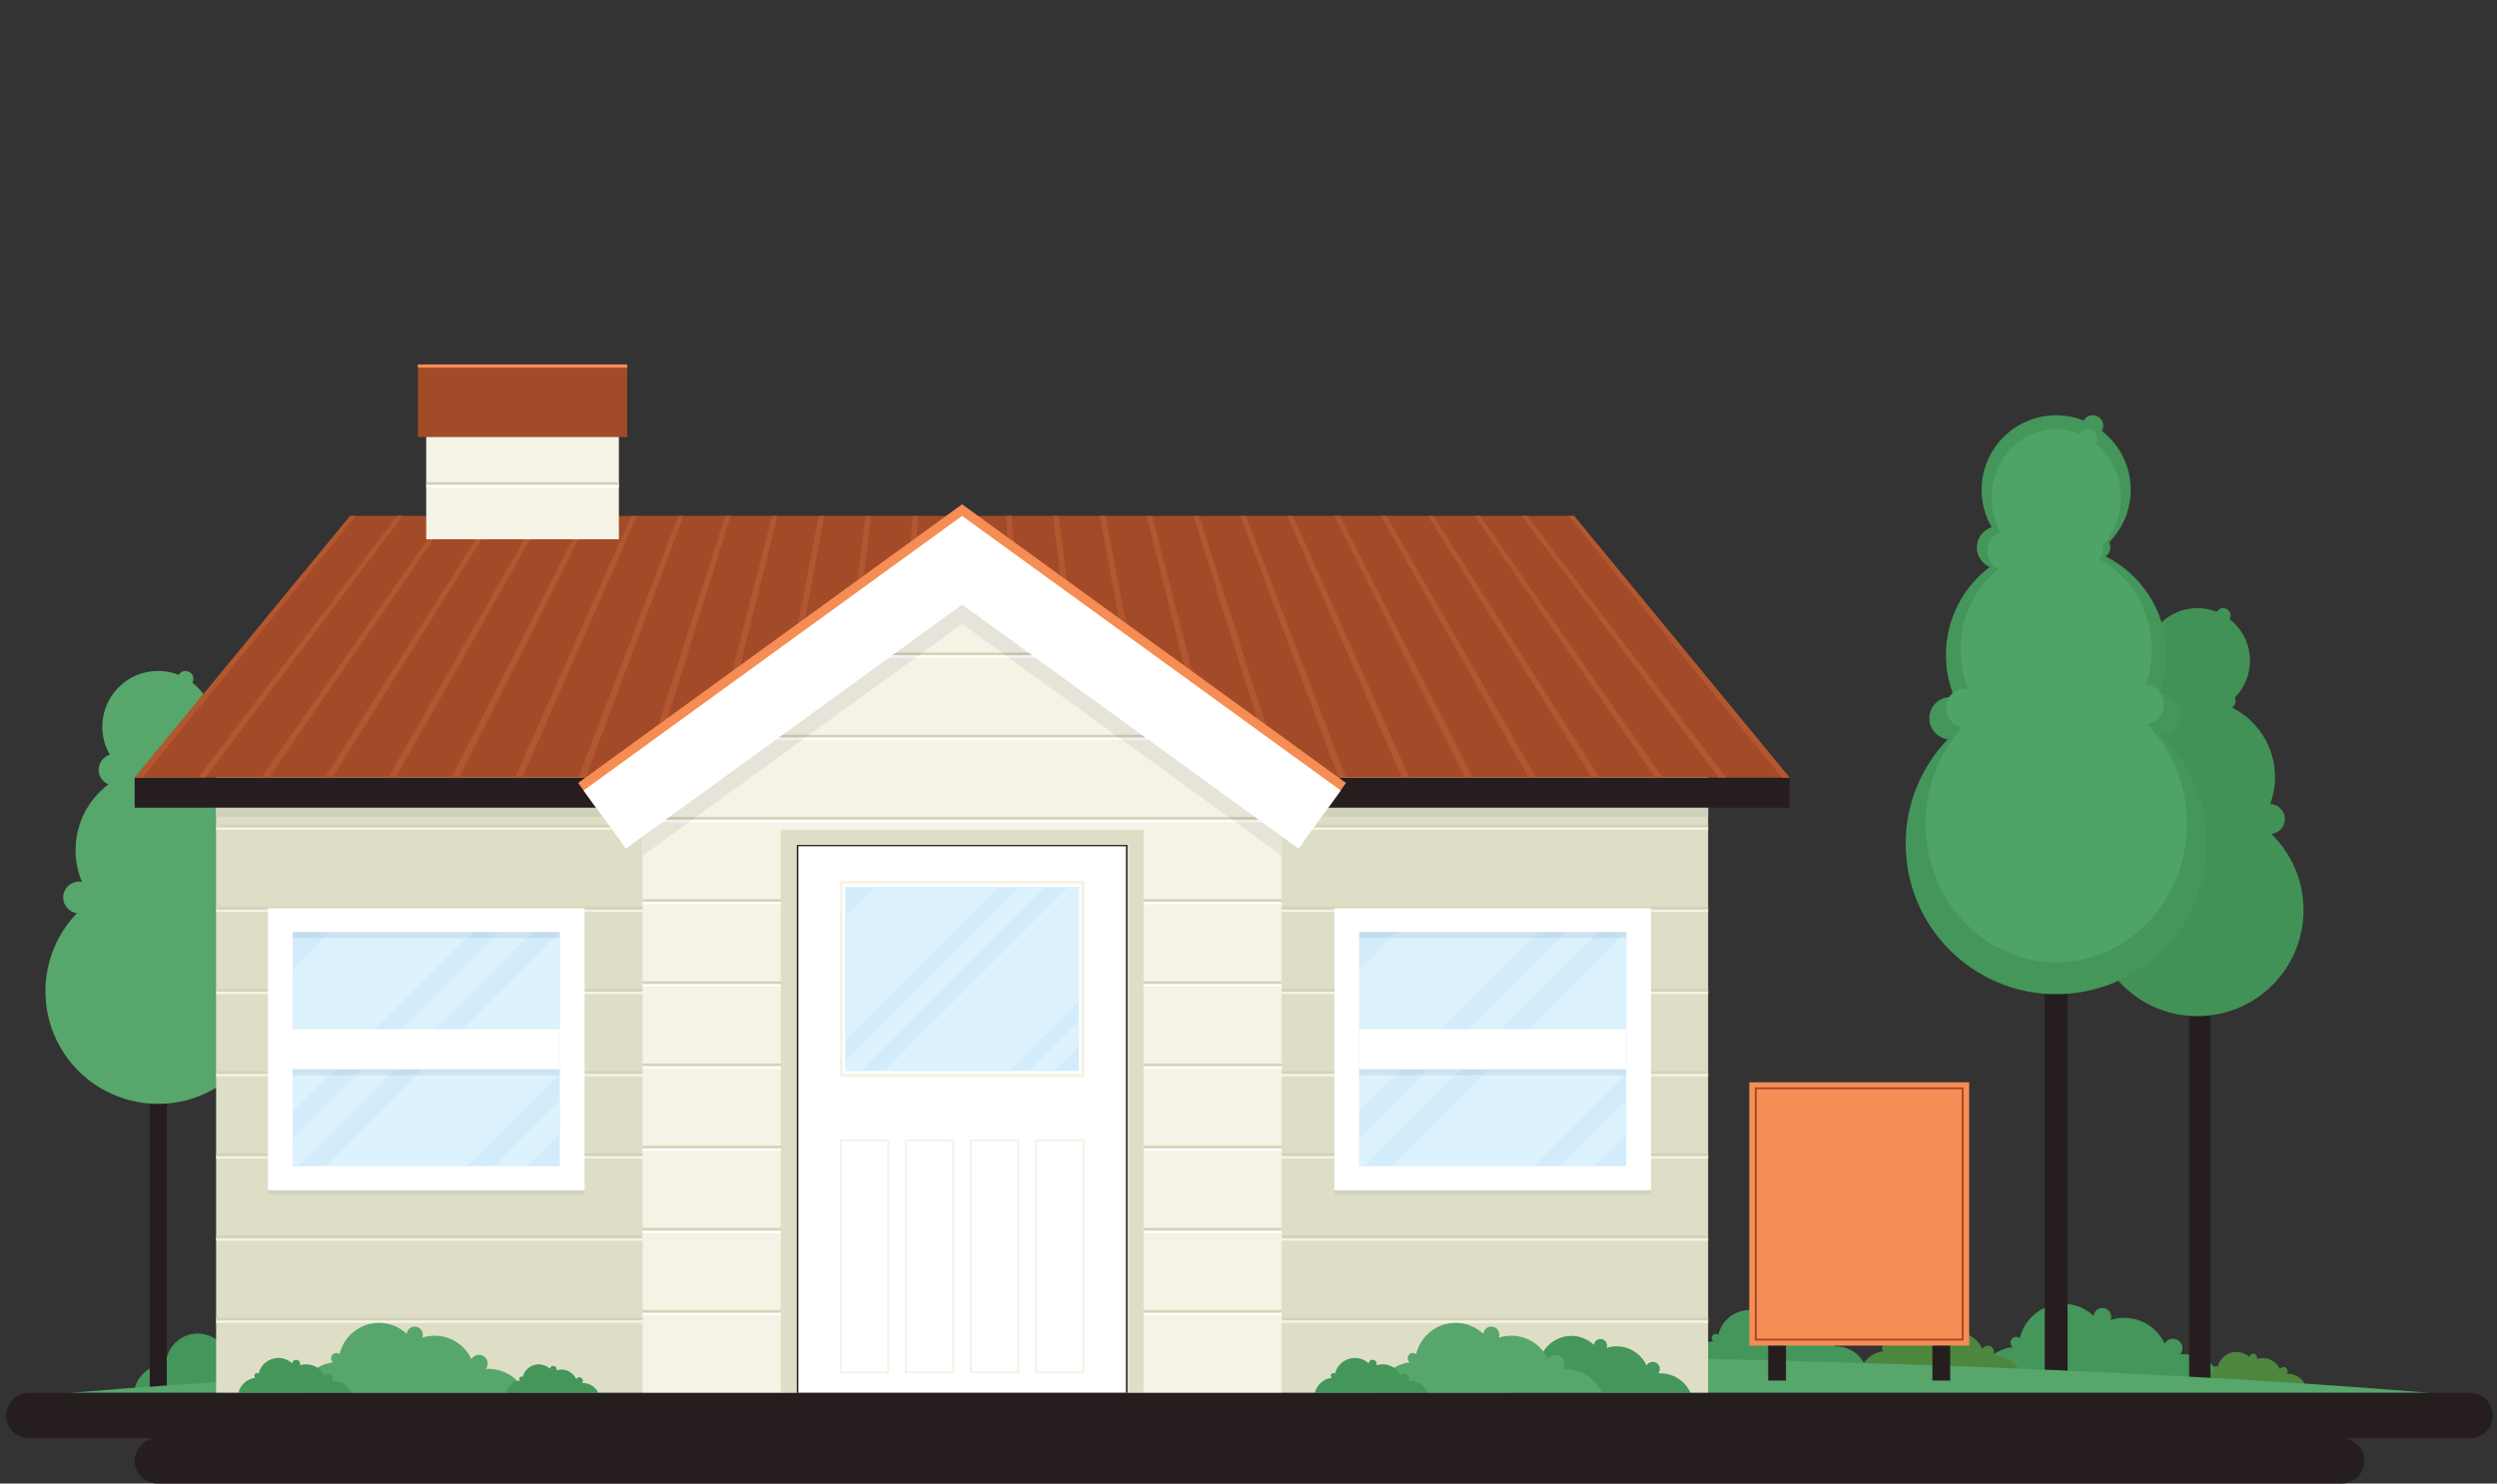 <?xml version="1.0" encoding="UTF-8"?>
<svg id="Layer_1" data-name="Layer 1" xmlns="http://www.w3.org/2000/svg" xmlns:xlink="http://www.w3.org/1999/xlink" viewBox="0 0 357.83 212.63">
  <rect x="0" y="0" width="357.83" height="212.63" fill="#333333" stroke="none"/>
  <defs>
    <style>
      .cls-1 {
        fill: #a34b28;
      }

      .cls-1, .cls-2, .cls-3, .cls-4, .cls-5, .cls-6, .cls-7, .cls-8, .cls-9, .cls-10, .cls-11, .cls-12, .cls-13, .cls-14, .cls-15, .cls-16, .cls-17, .cls-18, .cls-19, .cls-20, .cls-21, .cls-22, .cls-23 {
        stroke-width: 0px;
      }

      .cls-2 {
        fill: #dedec7;
      }

      .cls-3 {
        fill: #c5deef;
      }

      .cls-24 {
        clip-path: url(#clippath);
      }

      .cls-4 {
        fill: none;
      }

      .cls-5 {
        fill: #cee3ef;
      }

      .cls-6 {
        fill: #57a66b;
      }

      .cls-7 {
        fill: #429157;
      }

      .cls-25 {
        clip-path: url(#clippath-1);
      }

      .cls-26 {
        clip-path: url(#clippath-4);
      }

      .cls-27 {
        clip-path: url(#clippath-3);
      }

      .cls-28 {
        clip-path: url(#clippath-2);
      }

      .cls-8 {
        fill: #e5824e;
      }

      .cls-9 {
        fill: #e6e3d9;
      }

      .cls-10 {
        fill: #dcf2fd;
      }

      .cls-11 {
        fill: #f5f2e6;
      }

      .cls-12 {
        fill: #4d873e;
      }

      .cls-13 {
        fill: #44965a;
      }

      .cls-14 {
        fill: #4ea366;
      }

      .cls-15 {
        fill: #d2ecfb;
      }

      .cls-16 {
        fill: #b35730;
      }

      .cls-17 {
        fill: #261e1e;
      }

      .cls-18 {
        fill: #d1d2bb;
      }

      .cls-19 {
        fill: #f0f0f0;
      }

      .cls-20 {
        fill: #c6c4ab;
      }

      .cls-21 {
        fill: #fff;
      }

      .cls-22 {
        fill: #d4d2b6;
      }

      .cls-23 {
        fill: #f68d55;
      }
    </style>
    <clipPath id="clippath">
      <rect class="cls-4" width="357.83" height="212.63"/>
    </clipPath>
    <clipPath id="clippath-1">
      <rect class="cls-4" width="357.83" height="212.63"/>
    </clipPath>
    <clipPath id="clippath-2">
      <rect class="cls-4" width="357.83" height="212.63"/>
    </clipPath>
    <clipPath id="clippath-3">
      <rect class="cls-4" width="357.83" height="212.63"/>
    </clipPath>
    <clipPath id="clippath-4">
      <rect class="cls-4" width="357.83" height="212.63"/>
    </clipPath>
  </defs>
  <g class="cls-24">
    <path class="cls-13" d="M19.3,199.04h25.59c-.72-1.6-2.32-2.71-4.19-2.71-.1,0-.2,0-.3.02.14-.17.22-.38.22-.62,0-.54-.44-.99-.99-.99-.36,0-.68.2-.85.49-.73-1.57-2.32-2.65-4.16-2.65-.49,0-.96.08-1.4.22.04-.1.06-.21.06-.33,0-.5-.41-.91-.91-.91-.47,0-.85.36-.9.81-.82-.77-1.92-1.24-3.13-1.24-2.17,0-3.99,1.51-4.47,3.54-.1-.08-.22-.13-.36-.13-.33,0-.59.27-.59.59,0,.19.09.35.22.46-1.88.25-3.4,1.63-3.85,3.44"/>
    <path class="cls-13" d="M241.68,195.67h25.59c-.72-1.6-2.32-2.71-4.19-2.71-.1,0-.2,0-.3.02.14-.17.22-.38.22-.62,0-.54-.44-.99-.99-.99-.36,0-.68.2-.85.49-.73-1.57-2.32-2.65-4.16-2.65-.49,0-.96.08-1.4.22.04-.1.06-.21.06-.33,0-.5-.41-.91-.91-.91-.47,0-.85.36-.9.81-.82-.77-1.92-1.24-3.13-1.24-2.17,0-3.99,1.51-4.47,3.54-.1-.08-.22-.13-.36-.13-.33,0-.59.27-.59.59,0,.19.09.35.23.46-1.88.25-3.4,1.63-3.85,3.44"/>
    <path class="cls-13" d="M283.07,197.86h35.62c-1-2.22-3.23-3.77-5.83-3.77-.14,0-.28.01-.41.02.19-.24.31-.53.31-.86,0-.76-.61-1.37-1.37-1.37-.51,0-.95.28-1.18.69-1.02-2.18-3.23-3.69-5.79-3.69-.68,0-1.34.11-1.96.31.06-.14.09-.3.09-.46,0-.7-.57-1.27-1.27-1.27-.65,0-1.19.5-1.26,1.13-1.14-1.07-2.67-1.72-4.36-1.72-3.02,0-5.55,2.1-6.22,4.92-.14-.11-.31-.18-.51-.18-.45,0-.82.37-.82.82,0,.26.12.49.31.64-2.62.34-4.74,2.27-5.36,4.79"/>
    <path class="cls-12" d="M266.43,196.77h23.17c-.65-1.45-2.1-2.46-3.79-2.46-.09,0-.18,0-.27.01.12-.15.2-.34.2-.56,0-.49-.4-.89-.89-.89-.33,0-.61.18-.77.45-.66-1.42-2.1-2.4-3.77-2.4-.44,0-.87.07-1.27.2.04-.09.06-.19.06-.3,0-.46-.37-.83-.83-.83-.43,0-.77.32-.82.74-.74-.69-1.74-1.12-2.83-1.12-1.97,0-3.61,1.37-4.05,3.2-.09-.07-.2-.11-.33-.11-.3,0-.54.24-.54.54,0,.17.08.32.2.42-1.71.22-3.08,1.48-3.49,3.12"/>
    <path class="cls-12" d="M315.09,198.51h15.29c-.43-.95-1.39-1.62-2.5-1.62-.06,0-.12,0-.18,0,.08-.1.13-.23.13-.37,0-.33-.26-.59-.59-.59-.22,0-.41.12-.51.3-.44-.94-1.38-1.59-2.49-1.59-.29,0-.57.05-.84.13.02-.06.04-.13.04-.2,0-.3-.24-.55-.55-.55-.28,0-.51.21-.54.49-.49-.46-1.15-.74-1.87-.74-1.3,0-2.38.9-2.67,2.11-.06-.05-.14-.08-.22-.08-.2,0-.35.16-.35.35,0,.11.05.21.14.27-1.12.15-2.03.98-2.3,2.06"/>
  </g>
  <rect class="cls-17" x="21.46" y="104.16" width="2.44" height="95.74"/>
  <g class="cls-25">
    <path class="cls-6" d="M33.89,130.5c1.18-.09,2.1-1.07,2.1-2.27s-1-2.25-2.24-2.27c.47-1.28.73-2.66.73-4.1,0-4.62-2.66-8.63-6.53-10.57.32-.2.53-.56.53-.96,0-.2-.05-.38-.14-.54,1.43-1.44,2.32-3.43,2.32-5.63,0-2.57-1.21-4.85-3.09-6.31.09-.16.15-.35.15-.55,0-.63-.51-1.14-1.14-1.14-.42,0-.78.23-.98.56-.91-.36-1.9-.56-2.94-.56-4.42,0-8,3.58-8,8,0,1.46.39,2.82,1.07,4-.92.29-1.59,1.15-1.59,2.17,0,.94.57,1.75,1.39,2.09-2.85,2.16-4.7,5.58-4.7,9.43,0,1.61.32,3.15.91,4.55-.13-.02-.27-.04-.41-.04-1.26,0-2.28,1.02-2.28,2.27,0,1.16.86,2.11,1.98,2.25-2.8,2.9-4.52,6.85-4.52,11.2,0,8.91,7.22,16.13,16.14,16.13s16.13-7.22,16.13-16.13c0-4.55-1.89-8.66-4.92-11.59"/>
  </g>
  <rect class="cls-17" x="293.02" y="70.2" width="3.27" height="128.01"/>
  <rect class="cls-17" x="313.71" y="122.18" width="3.06" height="77.46"/>
  <g class="cls-28">
    <path class="cls-7" d="M325.46,119.52c1.11-.08,1.98-1.01,1.98-2.14s-.94-2.12-2.11-2.14c.45-1.21.69-2.51.69-3.87,0-4.36-2.51-8.13-6.15-9.96.3-.19.5-.52.5-.9,0-.18-.05-.35-.13-.51,1.35-1.36,2.19-3.24,2.19-5.31,0-2.42-1.14-4.57-2.91-5.94.09-.15.14-.33.14-.52,0-.59-.48-1.07-1.07-1.07-.39,0-.73.21-.92.53-.86-.34-1.79-.53-2.77-.53-4.16,0-7.54,3.37-7.54,7.54,0,1.37.37,2.66,1.01,3.77-.87.28-1.5,1.09-1.5,2.04,0,.89.54,1.65,1.31,1.97-2.69,2.03-4.43,5.26-4.43,8.89,0,1.52.31,2.97.86,4.29-.12-.02-.25-.04-.39-.04-1.18,0-2.14.96-2.14,2.14,0,1.09.81,1.99,1.87,2.12-2.64,2.74-4.26,6.45-4.26,10.55,0,8.4,6.81,15.21,15.21,15.21s15.21-6.81,15.21-15.21c0-4.29-1.78-8.16-4.64-10.93"/>
    <path class="cls-13" d="M309.65,105.41c1.57-.12,2.82-1.43,2.82-3.03s-1.33-3.01-2.99-3.04c.63-1.71.98-3.56.98-5.48,0-6.18-3.55-11.53-8.73-14.13.42-.27.7-.74.7-1.28,0-.26-.07-.5-.19-.72,1.92-1.93,3.1-4.59,3.1-7.53,0-3.43-1.62-6.48-4.13-8.43.12-.22.2-.47.2-.73,0-.84-.68-1.52-1.52-1.52-.56,0-1.04.3-1.3.75-1.22-.48-2.54-.75-3.93-.75-5.9,0-10.69,4.79-10.69,10.69,0,1.95.52,3.77,1.44,5.35-1.23.39-2.12,1.54-2.12,2.9,0,1.26.76,2.34,1.85,2.8-3.81,2.88-6.28,7.46-6.28,12.61,0,2.16.43,4.21,1.21,6.08-.18-.03-.36-.05-.55-.05-1.68,0-3.04,1.36-3.04,3.04,0,1.55,1.15,2.82,2.65,3.01-3.74,3.88-6.04,9.15-6.04,14.97,0,11.92,9.66,21.57,21.57,21.57s21.57-9.66,21.57-21.57c0-6.08-2.52-11.58-6.58-15.5"/>
    <path class="cls-14" d="M307.68,103.77c1.37-.11,2.44-1.31,2.44-2.79s-1.16-2.77-2.6-2.8c.55-1.57.85-3.27.85-5.05,0-5.69-3.08-10.62-7.58-13.01.37-.25.61-.68.61-1.18,0-.24-.06-.46-.16-.66,1.66-1.78,2.69-4.23,2.69-6.93,0-3.16-1.4-5.97-3.58-7.77.1-.2.17-.43.17-.68,0-.77-.59-1.4-1.32-1.4-.48,0-.9.28-1.13.69-1.06-.44-2.21-.69-3.41-.69-5.12,0-9.28,4.41-9.28,9.85,0,1.79.45,3.48,1.25,4.92-1.07.36-1.84,1.42-1.84,2.67,0,1.16.66,2.15,1.61,2.58-3.31,2.66-5.45,6.87-5.45,11.61,0,1.99.38,3.88,1.06,5.6-.15-.03-.31-.05-.48-.05-1.46,0-2.64,1.25-2.64,2.8,0,1.42,1,2.6,2.3,2.78-3.25,3.57-5.25,8.43-5.25,13.79,0,10.97,8.39,19.87,18.73,19.87s18.73-8.89,18.73-19.87c0-5.61-2.19-10.66-5.71-14.28"/>
    <path class="cls-6" d="M348.12,199.63c-40.98-3.41-101.53-5.57-169.07-5.57s-128.09,2.16-169.07,5.57h338.14Z"/>
  </g>
  <rect class="cls-2" x="30.97" y="108.21" width="213.81" height="91.42"/>
  <rect class="cls-11" x="30.97" y="189.24" width="213.81" height=".37"/>
  <rect class="cls-22" x="30.97" y="188.87" width="213.81" height=".37"/>
  <rect class="cls-11" x="30.97" y="177.46" width="213.81" height=".37"/>
  <rect class="cls-22" x="30.97" y="177.09" width="213.81" height=".37"/>
  <rect class="cls-11" x="30.97" y="165.68" width="213.81" height=".37"/>
  <rect class="cls-22" x="30.97" y="165.31" width="213.81" height=".37"/>
  <rect class="cls-11" x="30.97" y="153.9" width="213.81" height=".37"/>
  <rect class="cls-22" x="30.97" y="153.53" width="213.81" height=".37"/>
  <rect class="cls-11" x="30.97" y="142.12" width="213.81" height=".37"/>
  <rect class="cls-22" x="30.97" y="141.75" width="213.81" height=".37"/>
  <rect class="cls-11" x="30.97" y="130.34" width="213.81" height=".37"/>
  <rect class="cls-22" x="30.97" y="129.97" width="213.81" height=".37"/>
  <rect class="cls-11" x="30.97" y="118.57" width="213.81" height=".37"/>
  <rect class="cls-22" x="30.97" y="118.19" width="213.81" height=".37"/>
  <path class="cls-18" d="M244.78,115.76h-54.46l-.97,1.33h55.43v-1.33ZM85.41,115.76H30.97v1.33h55.41l-.97-1.33Z"/>
  <polygon class="cls-18" points="191.23 166.05 191.23 166.05 191.23 171.13 236.6 171.13 236.6 170.57 191.23 170.57 191.23 166.05"/>
  <rect class="cls-21" x="191.23" y="130.17" width="45.37" height="40.4"/>
  <rect class="cls-15" x="194.77" y="133.59" width="38.29" height="33.56"/>
  <polygon class="cls-10" points="219.65 134.45 199.3 134.45 194.77 138.99 194.77 159.34 200.02 154.09 194.77 154.09 194.77 153.23 200.88 153.23 219.65 134.45"/>
  <path class="cls-10" d="M228.19,134.45h-4.7l-18.77,18.77h4.7l18.77-18.77ZM208.55,154.09h-4.71l-9.08,9.08v3.99h.72l13.06-13.06Z"/>
  <path class="cls-10" d="M233.06,134.45h-.89l-18.77,18.77h19.66v-18.77ZM232.89,154.09h-20.35l-13.06,13.06h20.35l13.06-13.06Z"/>
  <polygon class="cls-10" points="233.06 157.74 223.65 167.15 228.36 167.15 233.06 162.45 233.06 157.74"/>
  <path class="cls-3" d="M232.89,154.09h.18v-.17l-.18.17ZM200.88,153.23l-.86.86h3.83l.86-.86h-3.83ZM209.41,153.23l-.86.86h3.99l.86-.86h-3.99Z"/>
  <polygon class="cls-5" points="194.77 153.23 194.77 154.09 200.02 154.09 200.88 153.23 194.77 153.23"/>
  <polygon class="cls-5" points="204.71 153.23 203.85 154.09 208.55 154.09 209.41 153.23 204.71 153.23"/>
  <polygon class="cls-5" points="213.4 153.23 212.54 154.09 232.89 154.09 233.06 153.91 233.06 153.23 213.4 153.23"/>
  <path class="cls-3" d="M194.77,133.59v.86h4.53l.86-.86h-5.39ZM220.51,133.59l-.86.86h3.83l.86-.86h-3.83ZM229.05,133.59l-.86.86h3.99l.86-.86h-3.99Z"/>
  <polygon class="cls-5" points="200.16 133.59 199.3 134.45 219.65 134.45 220.51 133.59 200.16 133.59"/>
  <polygon class="cls-5" points="224.34 133.59 223.48 134.45 228.19 134.45 229.05 133.59 224.34 133.59"/>
  <polygon class="cls-5" points="233.03 133.59 232.17 134.45 233.06 134.45 233.06 133.59 233.03 133.59"/>
  <rect class="cls-21" x="194.77" y="147.52" width="38.29" height="5.71"/>
  <polygon class="cls-18" points="38.4 166.05 38.4 166.05 38.4 171.13 83.76 171.13 83.76 170.57 38.4 170.57 38.4 166.05"/>
  <rect class="cls-21" x="38.4" y="130.17" width="45.37" height="40.4"/>
  <rect class="cls-15" x="41.93" y="133.59" width="38.29" height="33.56"/>
  <polygon class="cls-10" points="66.82 134.45 46.47 134.45 41.93 138.99 41.93 159.34 47.18 154.09 41.93 154.09 41.93 153.23 48.04 153.23 66.82 134.45"/>
  <path class="cls-10" d="M75.35,134.45h-4.71l-18.77,18.77h4.71l18.77-18.77ZM55.72,154.09h-4.71l-9.08,9.08v3.99h.72l13.06-13.06Z"/>
  <path class="cls-10" d="M80.23,134.45h-.89l-18.77,18.77h19.66v-18.77ZM80.05,154.09h-20.35l-13.06,13.06h20.35l13.06-13.06Z"/>
  <polygon class="cls-10" points="80.23 157.74 70.82 167.15 75.52 167.15 80.23 162.45 80.23 157.74"/>
  <path class="cls-3" d="M80.05,154.09h.18v-.17l-.18.17ZM48.04,153.23l-.86.86h3.83l.86-.86h-3.83ZM56.58,153.23l-.86.86h3.99l.86-.86h-3.99Z"/>
  <polygon class="cls-5" points="41.93 153.23 41.93 154.09 47.18 154.09 48.04 153.23 41.93 153.23"/>
  <polygon class="cls-5" points="51.87 153.23 51.01 154.09 55.72 154.09 56.58 153.23 51.87 153.23"/>
  <polygon class="cls-5" points="60.56 153.23 59.7 154.09 80.05 154.09 80.23 153.91 80.23 153.23 60.56 153.23"/>
  <path class="cls-3" d="M41.93,133.59v.86h4.53l.86-.86h-5.39ZM67.68,133.59l-.86.86h3.83l.86-.86h-3.83ZM76.21,133.59l-.86.86h3.99l.86-.86h-3.99Z"/>
  <polygon class="cls-5" points="47.33 133.59 46.47 134.45 66.82 134.45 67.68 133.59 47.33 133.59"/>
  <polygon class="cls-5" points="71.51 133.59 70.65 134.45 75.35 134.45 76.21 133.59 71.51 133.59"/>
  <polygon class="cls-5" points="80.2 133.59 79.34 134.45 80.23 134.45 80.23 133.59 80.2 133.59"/>
  <rect class="cls-21" x="41.93" y="147.52" width="38.29" height="5.71"/>
  <rect class="cls-17" x="19.3" y="111.45" width="237.15" height="4.31"/>
  <polygon class="cls-1" points="256.45 111.45 19.3 111.45 50.17 73.94 225.58 73.94 256.45 111.45"/>
  <polygon class="cls-16" points="50.2 73.94 19.31 111.45 20.37 111.45 50.98 73.94 50.2 73.94"/>
  <polygon class="cls-16" points="56.91 73.94 28.39 111.45 29.45 111.45 57.7 73.94 56.91 73.94"/>
  <polygon class="cls-16" points="63.63 73.94 37.47 111.45 38.53 111.45 64.41 73.94 63.63 73.94"/>
  <polygon class="cls-16" points="70.34 73.94 46.55 111.45 47.61 111.45 71.12 73.94 70.34 73.94"/>
  <polygon class="cls-16" points="77.05 73.94 55.63 111.45 56.69 111.45 77.84 73.94 77.05 73.94"/>
  <polygon class="cls-16" points="83.77 73.94 64.71 111.45 65.77 111.45 84.55 73.94 83.77 73.94"/>
  <polygon class="cls-16" points="90.48 73.94 73.79 111.45 74.85 111.45 91.27 73.94 90.48 73.94"/>
  <polygon class="cls-16" points="97.2 73.94 82.87 111.45 83.9 111.45 83.94 111.43 97.98 73.94 97.2 73.94"/>
  <polygon class="cls-16" points="103.91 73.94 94.37 103.86 95.67 102.91 104.7 73.94 103.91 73.94"/>
  <polygon class="cls-16" points="110.63 73.94 104.93 96.19 106.09 95.35 111.41 73.94 110.63 73.94"/>
  <polygon class="cls-16" points="117.34 73.94 114.37 89.34 115.41 88.59 118.12 73.94 117.34 73.94"/>
  <polygon class="cls-16" points="124.05 73.94 122.85 83.18 123.79 82.51 124.84 73.94 124.05 73.94"/>
  <polygon class="cls-16" points="130.77 73.94 130.52 77.62 131.37 77 131.55 73.94 130.77 73.94"/>
  <polygon class="cls-16" points="144.2 73.94 144.38 77 145.23 77.62 144.98 73.94 144.2 73.94"/>
  <polygon class="cls-16" points="150.91 73.94 151.96 82.51 152.9 83.19 151.7 73.94 150.91 73.94"/>
  <polygon class="cls-16" points="157.63 73.94 160.34 88.59 161.38 89.35 158.41 73.94 157.63 73.94"/>
  <polygon class="cls-16" points="164.34 73.94 169.66 95.36 170.82 96.2 165.12 73.94 164.34 73.94"/>
  <polygon class="cls-16" points="171.05 73.94 180.09 102.92 181.39 103.87 171.84 73.94 171.05 73.94"/>
  <polygon class="cls-16" points="177.77 73.94 191.82 111.44 191.83 111.45 192.88 111.45 178.55 73.94 177.77 73.94"/>
  <polygon class="cls-16" points="184.48 73.94 200.9 111.45 201.96 111.45 185.27 73.94 184.48 73.94"/>
  <polygon class="cls-16" points="191.2 73.94 209.98 111.45 211.04 111.45 191.98 73.94 191.2 73.94"/>
  <polygon class="cls-16" points="197.91 73.94 219.06 111.45 220.12 111.45 198.7 73.94 197.91 73.94"/>
  <polygon class="cls-16" points="204.62 73.94 228.14 111.45 229.2 111.45 205.41 73.94 204.62 73.94"/>
  <polygon class="cls-16" points="211.34 73.94 237.22 111.45 238.28 111.45 212.12 73.94 211.34 73.94"/>
  <polygon class="cls-16" points="218.05 73.94 246.3 111.45 247.36 111.45 218.84 73.94 218.05 73.94"/>
  <polygon class="cls-16" points="224.77 73.94 255.38 111.45 256.44 111.45 225.55 73.94 224.77 73.94"/>
  <polygon class="cls-11" points="183.67 113.65 137.87 80.51 92.08 113.65 92.08 199.63 183.67 199.63 183.67 113.65"/>
  <rect class="cls-21" x="92.08" y="188.14" width="91.58" height=".37"/>
  <rect class="cls-22" x="92.08" y="187.76" width="91.58" height=".37"/>
  <rect class="cls-21" x="92.08" y="176.36" width="91.58" height=".37"/>
  <rect class="cls-22" x="92.08" y="175.99" width="91.58" height=".37"/>
  <rect class="cls-21" x="92.08" y="164.58" width="91.58" height=".37"/>
  <rect class="cls-22" x="92.08" y="164.21" width="91.58" height=".37"/>
  <rect class="cls-21" x="92.08" y="152.8" width="91.58" height=".37"/>
  <rect class="cls-22" x="92.08" y="152.43" width="91.58" height=".37"/>
  <rect class="cls-21" x="92.08" y="141.02" width="91.58" height=".37"/>
  <rect class="cls-22" x="92.08" y="140.65" width="91.58" height=".37"/>
  <rect class="cls-21" x="92.08" y="129.24" width="91.58" height=".37"/>
  <rect class="cls-22" x="92.08" y="128.87" width="91.58" height=".37"/>
  <rect class="cls-21" x="92.08" y="117.46" width="91.58" height=".37"/>
  <rect class="cls-22" x="92.08" y="117.09" width="91.58" height=".37"/>
  <rect class="cls-21" x="107.47" y="105.68" width="60.81" height=".37"/>
  <rect class="cls-22" x="107.47" y="105.31" width="60.81" height=".37"/>
  <rect class="cls-21" x="115.84" y="93.91" width="44.07" height=".37"/>
  <rect class="cls-22" x="115.84" y="93.53" width="44.07" height=".37"/>
  <polygon class="cls-23" points="192.89 112.22 137.87 72.28 82.85 112.22 88.89 120.55 137.88 85 186.84 120.55 192.89 112.22"/>
  <path class="cls-9" d="M137.88,85l-11.76,8.54h6.07l5.69-4.13,5.69,4.13h6.07l-11.76-8.54ZM150.66,94.28h-6.07l15.21,11.03h6.05l-15.19-11.03ZM131.16,94.28h-6.07l-15.2,11.03h6.07l15.21-11.03ZM166.88,106.06h-6.05l15.21,11.03h6.04l-15.2-11.03ZM114.93,106.06h-6.07l-15.2,11.03h6.07l15.21-11.03ZM183.11,117.84h-6.04l6.6,4.79v-4.38l-.56-.41ZM98.7,117.84h-6.07l-.54.4v4.4l6.61-4.8Z"/>
  <path class="cls-19" d="M93.14,117.46l-.51.37h6.07l.51-.37h-6.07ZM176.55,117.46l.51.37h6.04l-.51-.37h-6.04Z"/>
  <path class="cls-20" d="M93.66,117.09l-.51.37h6.07l.51-.37h-6.07ZM176.04,117.09l.51.37h6.04l-.51-.37h-6.04Z"/>
  <path class="cls-19" d="M109.37,105.68l-.51.37h6.07l.51-.37h-6.07ZM160.32,105.68l.51.37h6.05l-.51-.37h-6.05Z"/>
  <path class="cls-20" d="M109.89,105.31l-.51.37h6.07l.51-.37h-6.07ZM159.8,105.31l.51.37h6.05l-.51-.37h-6.05Z"/>
  <path class="cls-19" d="M125.6,93.91l-.51.37h6.07l.51-.37h-6.07ZM144.08,93.91l.51.37h6.07l-.51-.37h-6.07Z"/>
  <path class="cls-20" d="M126.12,93.53l-.51.37h6.07l.51-.37h-6.07ZM143.57,93.53l.51.37h6.07l-.51-.37h-6.07Z"/>
  <polygon class="cls-8" points="137.87 80.51 92.08 113.65 92.08 118.23 92.63 117.84 93.14 117.46 93.66 117.09 108.86 106.06 109.37 105.68 109.89 105.31 125.09 94.28 125.6 93.91 126.12 93.53 137.88 85 149.64 93.53 150.15 93.91 150.66 94.28 165.86 105.31 166.37 105.68 166.88 106.06 182.08 117.09 182.59 117.46 183.11 117.84 183.67 118.24 183.67 113.65 137.87 80.51"/>
  <polygon class="cls-21" points="192.14 113.3 137.87 73.94 83.63 113.3 89.67 121.63 137.88 86.65 186.09 121.63 192.14 113.3"/>
  <rect class="cls-11" x="61.08" y="58.94" width="27.61" height="18.35"/>
  <rect class="cls-21" x="61.08" y="69.49" width="27.61" height=".37"/>
  <rect class="cls-22" x="61.08" y="69.11" width="27.61" height=".37"/>
  <rect class="cls-1" x="59.89" y="52.24" width="29.99" height="10.4"/>
  <rect class="cls-23" x="59.89" y="52.23" width="29.99" height=".47"/>
  <g class="cls-27">
    <path class="cls-17" d="M143.48,157.26h-11.23c-.31,0-.56.25-.56.56v1.88c0,.31.25.56.56.56h11.23c.31,0,.56-.25.56-.56v-1.88c0-.31-.25-.56-.56-.56"/>
  </g>
  <rect class="cls-2" x="111.89" y="118.96" width="51.98" height="80.67"/>
  <rect class="cls-17" x="114.19" y="121.1" width="47.38" height="78.53"/>
  <rect class="cls-21" x="114.41" y="121.29" width="46.94" height="78.34"/>
  <rect class="cls-11" x="120.34" y="126.25" width="35.06" height="28.14"/>
  <rect class="cls-21" x="120.76" y="126.71" width="34.21" height="27.21"/>
  <rect class="cls-15" x="121.12" y="127.14" width="33.49" height="26.35"/>
  <polygon class="cls-10" points="143.23 127.14 125.22 127.14 121.12 131.24 121.12 149.25 143.23 127.14"/>
  <polygon class="cls-10" points="149.66 127.14 145.92 127.14 121.12 151.94 121.12 153.49 123.31 153.49 149.66 127.14"/>
  <polygon class="cls-10" points="154.61 127.14 153.02 127.14 126.67 153.49 144.68 153.49 154.61 143.57 154.61 127.14"/>
  <polygon class="cls-10" points="154.61 146.26 147.37 153.49 151.11 153.49 154.61 149.99 154.61 146.26"/>
  <path class="cls-11" d="M127.42,163.32h-7.08v33.53h7.08v-33.53ZM127.15,196.57h-6.53v-32.98h6.53v32.98Z"/>
  <path class="cls-11" d="M136.75,163.32h-7.08v33.53h7.08v-33.53ZM136.47,196.57h-6.53v-32.98h6.53v32.98Z"/>
  <path class="cls-11" d="M146.07,163.32h-7.08v33.53h7.08v-33.53ZM145.8,196.57h-6.53v-32.98h6.53v32.98Z"/>
  <path class="cls-11" d="M155.4,163.32h-7.08v33.53h7.08v-33.53ZM155.12,196.57h-6.53v-32.98h6.53v32.98Z"/>
  <g class="cls-26">
    <path class="cls-13" d="M215.88,199.63h26.38c-.74-1.65-2.39-2.8-4.32-2.8-.1,0-.2,0-.31.02.14-.17.23-.39.23-.64,0-.56-.46-1.02-1.02-1.02-.38,0-.7.21-.88.51-.76-1.61-2.39-2.74-4.29-2.74-.51,0-.99.08-1.45.23.04-.11.07-.22.07-.34,0-.52-.42-.94-.94-.94-.48,0-.88.37-.93.84-.85-.79-1.98-1.28-3.23-1.28-2.24,0-4.11,1.56-4.6,3.65-.1-.08-.23-.13-.37-.13-.34,0-.61.27-.61.61,0,.19.09.36.23.48-1.94.25-3.51,1.68-3.97,3.55"/>
    <path class="cls-6" d="M197.15,199.63h32.43c-.91-2.02-2.94-3.44-5.31-3.44-.13,0-.25.01-.38.02.17-.21.28-.48.28-.78,0-.69-.56-1.25-1.25-1.25-.46,0-.86.25-1.08.62-.93-1.98-2.93-3.36-5.27-3.36-.62,0-1.22.1-1.78.28.05-.13.08-.27.08-.42,0-.64-.52-1.16-1.16-1.16-.6,0-1.08.45-1.14,1.03-1.04-.97-2.43-1.57-3.97-1.57-2.75,0-5.05,1.91-5.66,4.48-.13-.1-.28-.16-.46-.16-.41,0-.75.33-.75.75,0,.24.11.45.29.58-2.38.31-4.31,2.07-4.88,4.36"/>
    <path class="cls-13" d="M188.42,199.63h16.21c-.46-1.01-1.47-1.72-2.65-1.72-.06,0-.13,0-.19.01.09-.11.14-.24.14-.39,0-.34-.28-.62-.62-.62-.23,0-.43.13-.54.31-.46-.99-1.47-1.68-2.64-1.68-.31,0-.61.05-.89.14.03-.07.04-.14.04-.21,0-.32-.26-.58-.58-.58-.3,0-.54.23-.57.52-.52-.49-1.21-.78-1.98-.78-1.38,0-2.53.96-2.83,2.24-.06-.05-.14-.08-.23-.08-.21,0-.38.17-.38.38,0,.12.06.22.14.29-1.19.16-2.15,1.03-2.44,2.18"/>
    <path class="cls-6" d="M42.88,199.63h32.42c-.91-2.02-2.94-3.44-5.31-3.44-.13,0-.25.01-.38.02.17-.21.28-.48.28-.78,0-.69-.56-1.25-1.25-1.25-.46,0-.86.25-1.08.62-.93-1.98-2.93-3.36-5.27-3.36-.62,0-1.22.1-1.78.28.05-.13.08-.27.08-.42,0-.64-.52-1.16-1.16-1.16-.6,0-1.08.45-1.14,1.03-1.04-.97-2.43-1.57-3.97-1.57-2.75,0-5.05,1.91-5.66,4.48-.13-.1-.28-.16-.46-.16-.41,0-.75.33-.75.75,0,.24.11.45.28.58-2.39.31-4.31,2.07-4.88,4.36"/>
    <path class="cls-13" d="M72.54,199.63h13.19c-.37-.82-1.2-1.4-2.16-1.4-.05,0-.1,0-.15,0,.07-.09.11-.2.11-.32,0-.28-.23-.51-.51-.51-.19,0-.35.1-.44.26-.38-.81-1.19-1.37-2.14-1.37-.25,0-.5.04-.72.11.02-.05.03-.11.03-.17,0-.26-.21-.47-.47-.47-.24,0-.44.18-.46.42-.42-.39-.99-.64-1.61-.64-1.12,0-2.06.78-2.3,1.82-.05-.04-.12-.06-.19-.06-.17,0-.31.14-.31.31,0,.1.05.18.12.24-.97.13-1.75.84-1.99,1.77"/>
    <path class="cls-13" d="M34.16,199.63h16.21c-.46-1.01-1.47-1.72-2.65-1.72-.06,0-.13,0-.19.01.09-.11.14-.24.14-.39,0-.34-.28-.62-.62-.62-.23,0-.43.13-.54.31-.46-.99-1.47-1.68-2.64-1.68-.31,0-.61.05-.89.14.03-.07.04-.14.04-.21,0-.32-.26-.58-.58-.58-.3,0-.54.23-.57.52-.52-.49-1.22-.78-1.98-.78-1.38,0-2.53.96-2.83,2.24-.06-.05-.14-.08-.23-.08-.21,0-.38.17-.38.38,0,.12.06.22.14.29-1.19.16-2.15,1.03-2.44,2.18"/>
    <path class="cls-17" d="M353.97,199.63H4.14c-1.79,0-3.25,1.45-3.25,3.25s1.46,3.25,3.25,3.25h18.41c-1.8,0-3.25,1.45-3.25,3.25s1.45,3.25,3.25,3.25h313.02c1.79,0,3.25-1.45,3.25-3.25s-1.45-3.25-3.25-3.25h18.41c1.8,0,3.25-1.45,3.25-3.25s-1.45-3.25-3.25-3.25"/>
  </g>
  <rect class="cls-23" x="250.68" y="155.12" width="31.51" height="37.74"/>
  <rect class="cls-17" x="253.39" y="192.87" width="2.55" height="5"/>
  <rect class="cls-17" x="276.92" y="192.87" width="2.55" height="5"/>
  <polygon class="cls-1" points="281.26 155.99 281.26 155.85 251.47 155.85 251.47 192.14 281.39 192.14 281.39 155.85 281.26 155.85 281.26 155.99 281.12 155.99 281.12 191.86 251.75 191.86 251.75 156.12 281.26 156.12 281.26 155.99 281.12 155.99 281.26 155.99"/>
</svg>